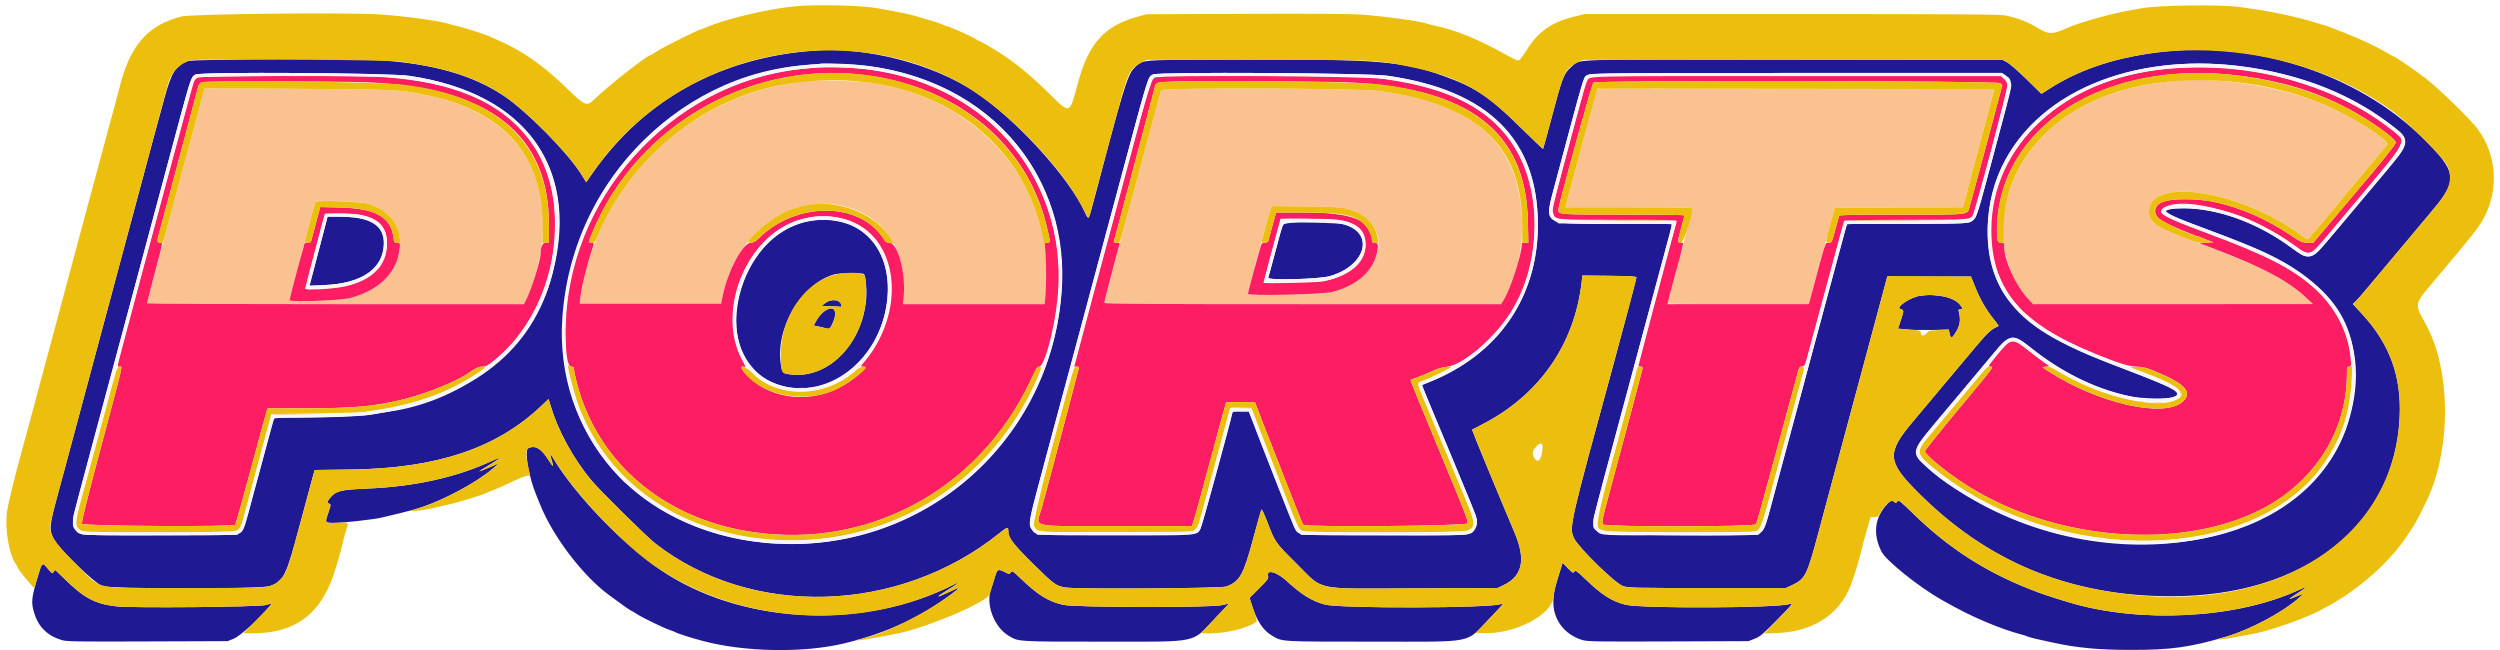 <svg id="svg" version="1.1" xmlns="http://www.w3.org/2000/svg" xmlns:xlink="http://www.w3.org/1999/xlink" width="400" height="104.035" viewBox="0, 0, 400,104.035"><g id="svgg"><path id="path0" d="M130.083 8.103 C 115.066 9.308,103.089 15.944,94.877 27.610 L 93.792 29.151 92.881 27.700 C 90.785 24.360,84.113 17.639,80.583 15.311 C 75.659 12.064,69.655 10.309,61.267 9.665 C 57.402 9.368,31.037 9.451,30.122 9.763 C 28.109 10.448,27.432 11.524,26.249 15.917 C 25.730 17.842,25.207 19.754,25.087 20.167 C 24.967 20.579,24.711 21.517,24.517 22.250 C 24.219 23.375,23.340 26.656,22.419 30.083 C 22.296 30.542,20.272 38.079,17.923 46.833 C 14.273 60.434,10.368 74.968,9.326 78.833 C 7.838 84.358,7.812 84.669,8.697 86.441 C 9.349 87.747,15.222 93.380,16.333 93.765 C 17.713 94.244,41.745 94.259,43.112 93.783 C 45.425 92.976,45.730 92.356,48.007 83.833 C 49.023 80.029,49.966 76.530,50.101 76.058 L 50.348 75.199 56.132 75.124 C 69.914 74.945,79.499 71.731,86.678 64.881 L 87.773 63.837 88.164 65.127 C 89.338 69.006,91.768 73.428,94.599 76.833 C 95.954 78.464,103.437 85.858,104.833 86.946 C 120.205 98.928,143.751 98.250,159.840 85.361 C 161.161 84.303,161.332 84.258,161.335 84.968 C 161.339 86.056,162.071 87.027,165.273 90.189 C 168.640 93.514,168.889 93.699,170.419 93.993 C 171.954 94.289,195.363 94.155,196.196 93.846 C 198.370 93.039,198.938 92.029,200.514 86.167 C 201.168 83.737,201.754 81.655,201.818 81.538 C 201.885 81.416,202.276 82.225,202.745 83.455 C 204.022 86.802,204.022 86.802,207.445 90.189 C 211.922 94.618,209.890 94.199,226.583 94.134 L 239.583 94.083 240.417 93.700 C 243.612 92.231,244.196 89.599,242.310 85.167 C 240.008 79.757,235.481 68.797,235.531 68.756 C 235.560 68.733,236.277 68.358,237.124 67.924 C 246.299 63.221,251.966 55.078,253.079 45.000 L 253.180 44.083 257.507 44.130 C 260.976 44.168,261.833 44.221,261.833 44.400 C 261.833 44.579,259.729 52.526,258.166 58.250 C 251.023 84.410,251.028 84.385,251.882 86.170 C 252.589 87.651,258.416 93.338,259.667 93.768 C 260.534 94.066,261.256 94.083,273.167 94.083 L 285.750 94.083 286.667 93.652 C 288.850 92.623,289.095 92.144,290.915 85.333 C 292.288 80.192,295.083 69.808,298.003 59.000 C 298.733 56.296,299.922 51.871,300.644 49.167 L 301.956 44.250 308.657 44.250 L 315.358 44.250 316.064 46.000 C 316.856 47.961,317.764 49.530,319.017 51.104 C 319.761 52.039,319.825 52.180,319.556 52.280 C 318.757 52.576,317.906 53.341,316.468 55.053 C 315.607 56.078,313.368 58.748,311.493 60.986 C 309.618 63.224,307.165 66.149,306.042 67.486 C 301.897 72.421,301.963 73.798,306.565 78.477 C 317.769 89.868,331.062 95.385,347.333 95.397 C 368.663 95.412,383.079 84.164,383.939 66.833 C 384.265 60.266,382.377 55.050,377.934 50.243 L 376.451 48.638 376.874 48.246 C 377.106 48.030,378.034 46.968,378.936 45.885 C 379.838 44.803,380.616 43.879,380.665 43.833 C 380.714 43.788,382.288 41.912,384.164 39.667 C 386.040 37.421,388.422 34.573,389.459 33.339 C 393.286 28.779,393.063 27.399,387.641 22.075 C 377.067 11.694,360.248 6.316,344.917 8.416 C 337.886 9.378,332.638 11.170,327.837 14.247 L 326.634 15.019 324.259 12.692 C 322.953 11.413,321.554 10.190,321.150 9.975 L 320.417 9.583 287.090 9.540 C 249.862 9.492,252.903 9.393,251.427 10.692 C 250.217 11.758,249.970 12.378,248.417 18.250 C 247.617 21.275,246.933 23.782,246.896 23.822 C 246.858 23.862,245.273 22.357,243.372 20.478 C 238.230 15.393,236.246 14.065,230.917 12.135 C 224.476 9.804,220.245 9.457,199.167 9.529 C 181.377 9.590,182.937 9.469,181.457 10.909 C 180.400 11.938,179.557 14.724,174.724 33.167 C 174.193 35.190,174.145 35.223,173.582 33.966 C 171.138 28.508,162.563 19.073,156.178 14.816 C 149.237 10.189,138.503 7.428,130.083 8.103 M139.005 10.574 C 158.518 13.170,171.402 28.352,169.848 46.917 C 167.783 71.577,146.653 89.255,122.143 86.829 C 102.146 84.850,88.597 69.597,89.990 50.633 C 91.840 25.463,114.110 7.262,139.005 10.574 M358.205 10.575 C 368.338 11.833,376.590 15.129,383.374 20.625 C 385.408 22.274,385.359 23.101,383.063 25.839 C 382.181 26.890,379.989 29.512,378.191 31.667 C 376.393 33.821,374.881 35.621,374.832 35.667 C 374.782 35.712,373.828 36.843,372.711 38.179 C 370.599 40.703,370.229 41.001,369.200 40.999 C 368.535 40.998,368.409 40.929,366.309 39.409 C 361.001 35.569,354.760 33.335,349.333 33.335 C 345.290 33.335,345.601 33.851,350.833 35.825 C 360.114 39.328,361.762 40.009,364.606 41.514 C 375.314 47.182,379.237 56.500,375.658 67.764 C 368.654 89.811,331.855 94.004,309.046 75.355 C 305.631 72.562,305.637 72.454,309.462 67.890 C 315.970 60.123,318.415 57.200,319.060 56.417 C 321.525 53.419,322.102 53.347,325.000 55.678 C 329.730 59.483,335.305 62.234,340.583 63.368 C 342.630 63.807,346.899 63.898,347.792 63.521 C 349.356 62.861,347.924 62.069,339.333 58.839 C 328.915 54.922,324.281 52.098,321.135 47.750 C 317.338 42.500,316.968 33.626,320.258 26.732 C 325.905 14.902,341.069 8.446,358.205 10.575 M65.500 12.136 C 84.607 14.963,93.254 27.558,88.062 45.000 C 84.533 56.857,74.706 64.084,58.955 66.407 C 57.533 66.616,52.146 66.827,48.136 66.830 C 44.205 66.833,43.849 66.857,43.769 67.125 C 43.721 67.285,42.660 71.234,41.411 75.901 C 40.163 80.567,39.030 84.554,38.894 84.761 C 38.288 85.685,38.567 85.667,25.425 85.667 C 12.270 85.667,12.778 85.702,12.026 84.746 C 11.338 83.870,11.326 83.928,14.671 71.471 C 19.890 52.030,21.341 46.629,21.580 45.750 C 21.978 44.283,24.800 33.776,26.436 27.667 C 30.717 11.683,30.509 12.357,31.294 11.922 C 32.113 11.468,62.259 11.656,65.500 12.136 M222.000 12.122 C 238.106 14.435,246.061 22.304,246.057 35.917 C 246.053 47.658,239.757 56.759,228.583 61.176 C 228.033 61.393,227.562 61.582,227.537 61.596 C 227.511 61.610,227.863 62.513,228.319 63.602 C 235.705 81.252,236.333 82.811,236.333 83.482 C 236.332 83.813,236.186 84.323,236.007 84.617 C 235.335 85.718,236.037 85.667,221.633 85.666 C 207.054 85.666,207.796 85.726,207.139 84.500 C 206.889 84.033,201.475 70.276,200.137 66.708 L 199.809 65.833 198.507 65.833 C 197.217 65.833,197.204 65.838,197.124 66.292 C 196.899 67.564,192.286 84.298,192.068 84.630 C 191.356 85.716,192.017 85.665,178.620 85.666 C 165.471 85.667,165.710 85.683,165.105 84.759 C 164.508 83.849,164.564 83.492,166.335 76.908 C 167.271 73.429,168.397 69.233,168.839 67.583 C 169.280 65.933,171.002 59.521,172.665 53.333 C 174.328 47.146,176.240 40.021,176.914 37.500 C 177.589 34.979,178.788 30.517,179.579 27.583 C 183.984 11.256,183.631 12.384,184.482 11.911 C 185.270 11.474,218.800 11.662,222.000 12.122 M320.850 12.047 C 322.187 12.945,322.252 12.491,319.115 24.187 C 316.970 32.187,316.247 34.656,315.958 34.970 C 315.158 35.838,315.222 35.833,305.012 35.833 L 295.513 35.833 295.340 36.458 C 294.957 37.840,293.807 42.111,292.928 45.417 C 292.416 47.342,291.852 49.442,291.674 50.083 C 291.496 50.725,289.840 56.875,287.993 63.750 C 286.147 70.625,284.535 76.625,284.412 77.083 C 284.289 77.542,284.078 78.329,283.944 78.833 C 282.475 84.331,282.406 84.535,281.826 85.091 L 281.312 85.583 269.197 85.632 C 255.905 85.685,256.226 85.700,255.513 84.987 C 254.505 83.980,254.104 85.872,259.857 64.500 C 260.585 61.796,261.885 56.958,262.746 53.750 C 263.606 50.542,265.001 45.367,265.844 42.250 C 266.688 39.133,267.415 36.415,267.459 36.208 L 267.539 35.833 258.681 35.833 C 246.378 35.833,246.987 36.253,248.902 29.083 C 252.438 15.849,253.195 13.095,253.421 12.659 C 253.965 11.607,251.408 11.681,287.434 11.673 L 320.284 11.667 320.850 12.047 M51.712 37.376 C 51.324 38.865,50.673 41.351,50.264 42.900 L 49.521 45.717 51.886 45.612 C 57.949 45.343,61.322 43.003,61.394 39.016 C 61.448 35.975,59.291 34.678,54.167 34.671 L 52.417 34.668 51.712 37.376 M129.083 35.438 C 118.091 37.743,113.551 55.911,122.751 60.780 C 130.985 65.137,140.980 58.336,141.982 47.695 C 142.775 39.263,137.002 33.778,129.083 35.438 M205.962 35.634 C 205.243 35.695,205.343 35.439,203.841 41.083 C 203.378 42.825,202.961 44.351,202.915 44.475 C 202.760 44.891,211.079 44.645,212.729 44.184 C 218.691 42.520,220.008 37.088,214.750 35.850 C 213.983 35.669,207.456 35.509,205.962 35.634 M138.237 43.848 C 138.485 44.096,138.694 46.060,138.617 47.417 C 138.198 54.798,132.674 60.580,126.661 59.932 C 125.248 59.780,125.201 59.741,124.981 58.574 C 123.889 52.767,128.140 45.433,133.487 43.899 C 134.241 43.682,138.031 43.642,138.237 43.848 M307.250 47.329 C 305.662 47.514,303.095 49.274,304.120 49.475 C 304.644 49.577,304.647 49.725,304.159 51.167 L 303.680 52.583 304.965 52.715 C 305.672 52.788,307.499 52.824,309.026 52.795 L 311.802 52.743 311.943 53.381 C 312.137 54.262,312.270 54.228,312.955 53.125 C 313.584 52.112,313.733 51.171,313.445 50.042 C 313.322 49.560,313.345 49.500,313.653 49.500 C 314.081 49.500,314.084 49.420,313.679 48.851 C 313.136 48.087,311.844 47.506,310.299 47.328 C 308.801 47.156,308.733 47.156,307.250 47.329 M132.744 48.113 C 132.557 48.150,132.182 48.362,131.911 48.584 L 131.417 48.988 132.750 49.007 C 133.483 49.017,134.215 49.051,134.375 49.081 C 134.769 49.157,134.746 48.746,134.333 48.333 C 134.018 48.018,133.547 47.953,132.744 48.113 M131.863 49.831 C 131.485 50.105,130.952 50.722,130.677 51.202 L 130.178 52.076 131.047 52.262 C 131.526 52.364,132.110 52.502,132.347 52.568 C 132.747 52.680,132.809 52.619,133.222 51.699 C 134.144 49.646,133.445 48.685,131.863 49.831 M84.542 71.672 C 83.846 71.951,84.587 76.345,85.820 79.250 C 85.897 79.433,86.172 80.108,86.429 80.750 C 88.461 85.819,93.174 92.032,97.343 95.134 C 99.025 96.386,100.827 97.667,100.908 97.667 C 100.955 97.667,101.392 97.921,101.878 98.233 C 102.902 98.888,106.274 100.518,107.250 100.830 C 107.617 100.947,107.992 101.098,108.083 101.164 C 108.334 101.345,110.704 102.094,112.583 102.587 C 119.319 104.354,128.722 104.492,135.167 102.920 C 141.896 101.278,147.287 98.781,152.372 94.951 C 153.821 93.859,153.732 93.832,151.764 94.764 C 149.661 95.761,149.590 95.627,151.583 94.421 C 153.259 93.407,153.864 92.889,152.648 93.509 C 138.627 100.662,119.723 100.011,106.830 91.931 C 100.406 87.906,92.038 79.358,88.378 73.083 C 87.962 72.370,87.951 72.650,88.347 73.900 C 88.642 74.833,88.493 74.739,87.691 73.487 C 86.581 71.754,85.659 71.223,84.542 71.672 M78.740 73.731 C 73.187 76.337,66.459 77.838,58.833 78.171 C 54.365 78.366,53.653 78.552,52.729 79.763 C 52.278 80.354,52.299 80.492,52.868 80.706 C 52.933 80.730,52.802 81.275,52.577 81.917 C 51.953 83.697,51.937 83.667,53.497 83.667 C 54.847 83.667,59.630 83.132,61.000 82.828 C 62.191 82.564,65.685 81.702,66.417 81.492 C 69.802 80.522,74.490 78.191,77.696 75.884 C 78.783 75.102,80.147 73.886,79.560 74.222 C 79.179 74.440,76.667 75.486,76.667 75.426 C 76.667 75.393,77.248 75.020,77.958 74.599 C 79.169 73.882,80.188 73.171,80.000 73.176 C 79.954 73.178,79.387 73.427,78.740 73.731 M301.977 80.625 C 299.926 82.794,299.607 85.479,301.067 88.301 C 301.803 89.725,307.028 93.914,310.583 95.931 C 313.515 97.594,315.201 98.438,317.833 99.560 C 319.629 100.325,322.004 101.160,323.333 101.493 C 323.746 101.596,324.233 101.752,324.417 101.840 C 324.600 101.927,325.275 102.114,325.917 102.254 C 326.558 102.395,327.758 102.657,328.583 102.838 C 332.331 103.656,335.731 103.974,340.833 103.984 C 347.405 103.995,350.422 103.574,356.333 101.820 C 360.113 100.699,365.292 97.925,367.833 95.661 L 368.583 94.993 367.750 95.308 C 367.292 95.482,366.767 95.683,366.583 95.755 C 366.067 95.958,366.312 95.761,367.710 94.849 C 369.339 93.786,369.338 93.686,367.708 94.438 C 357.836 98.998,342.278 99.802,330.917 96.341 C 327.747 95.376,326.615 94.994,324.833 94.292 C 317.592 91.437,311.739 87.657,306.192 82.254 C 303.955 80.075,303.786 79.945,303.570 80.240 C 303.353 80.536,303.319 80.539,303.031 80.278 C 302.628 79.914,302.659 79.904,301.977 80.625 M249.517 91.647 C 248.750 94.097,248.625 94.651,248.546 95.959 C 248.366 98.952,250.195 101.502,253.167 102.402 C 253.994 102.652,255.334 102.674,266.917 102.631 L 279.750 102.583 280.750 102.191 C 281.626 101.848,282.067 101.477,284.301 99.214 C 286.856 96.625,287.065 96.357,286.304 96.646 C 284.607 97.291,262.528 97.385,260.083 96.757 C 257.836 96.180,256.322 95.209,253.599 92.598 C 252.251 91.306,252.094 91.201,251.893 91.462 C 251.691 91.725,251.600 91.676,250.846 90.897 L 250.019 90.044 249.517 91.647 M6.189 91.792 C 5.016 95.661,4.940 96.331,5.474 98.085 C 6.146 100.293,7.588 101.722,9.833 102.402 C 10.661 102.652,12.000 102.674,23.583 102.631 L 36.417 102.583 37.417 102.181 C 38.406 101.783,41.635 98.879,43.013 97.148 L 43.492 96.546 42.538 96.802 C 41.325 97.128,21.072 97.306,18.562 97.013 C 15.111 96.610,13.333 95.632,10.011 92.310 C 9.358 91.656,8.799 91.151,8.769 91.186 C 8.740 91.221,8.642 91.388,8.552 91.556 C 8.406 91.828,8.311 91.769,7.678 91.014 C 6.751 89.907,6.761 89.902,6.189 91.792 M159.172 92.361 C 158.972 93.033,158.720 93.808,158.613 94.083 C 157.631 96.588,159.008 100.330,161.434 101.752 C 163.022 102.682,162.706 102.663,176.432 102.665 C 192.131 102.667,190.568 102.995,194.449 98.888 L 196.647 96.561 195.532 96.822 C 193.695 97.252,171.957 97.210,170.083 96.772 C 167.690 96.213,166.029 95.176,163.274 92.523 C 162.031 91.326,161.953 91.278,161.729 91.584 C 161.504 91.891,161.469 91.893,160.955 91.625 C 159.681 90.962,159.576 91.005,159.172 92.361 M202.911 91.676 C 202.851 91.773,202.845 92.026,202.899 92.238 C 202.979 92.557,202.736 92.880,201.468 94.135 L 199.942 95.648 200.154 96.365 C 201.007 99.247,202.012 100.820,203.589 101.745 C 205.197 102.687,204.778 102.663,219.516 102.665 C 236.273 102.667,234.379 103.034,238.250 99.031 C 240.588 96.613,240.743 96.416,240.118 96.653 C 238.369 97.318,214.450 97.381,211.983 96.727 C 209.933 96.183,208.224 95.129,205.878 92.959 C 204.659 91.833,203.203 91.203,202.911 91.676 " stroke="none" fill="#1f1a94" fill-rule="evenodd"></path><path id="path1" d="M132.297 10.790 C 132.782 10.824,133.532 10.823,133.964 10.789 C 134.396 10.755,134.000 10.727,133.083 10.728 C 132.167 10.728,131.813 10.756,132.297 10.790 M350.792 10.790 C 351.273 10.823,352.060 10.823,352.542 10.790 C 353.023 10.756,352.629 10.728,351.667 10.728 C 350.704 10.728,350.310 10.756,350.792 10.790 M59.875 12.282 C 60.035 12.323,60.298 12.323,60.458 12.282 C 60.619 12.240,60.487 12.205,60.167 12.205 C 59.846 12.205,59.715 12.240,59.875 12.282 M216.542 12.282 C 216.702 12.323,216.965 12.323,217.125 12.282 C 217.285 12.240,217.154 12.205,216.833 12.205 C 216.512 12.205,216.381 12.240,216.542 12.282 M129.250 12.938 C 112.324 14.711,98.675 26.162,93.913 42.583 C 93.519 43.944,92.904 46.948,92.805 48.000 L 92.750 48.583 104.066 48.583 L 115.381 48.583 115.673 47.167 C 118.003 35.872,129.101 29.458,138.157 34.172 C 142.371 36.366,144.544 40.443,144.572 46.208 L 144.583 48.667 155.862 48.667 L 167.140 48.667 167.267 47.542 C 169.191 30.517,157.563 16.110,139.583 13.241 C 137.974 12.984,130.813 12.774,129.250 12.938 M347.667 12.930 C 339.140 13.886,333.271 16.151,328.294 20.404 C 319.650 27.791,317.885 40.759,324.555 47.875 L 325.297 48.667 347.690 48.659 L 370.083 48.651 368.917 47.561 C 366.036 44.871,361.610 42.544,354.080 39.760 C 344.748 36.310,343.832 35.782,343.834 33.850 C 343.839 28.223,358.432 30.449,368.054 37.544 C 369.165 38.364,369.198 38.376,369.490 38.066 C 369.738 37.804,375.205 31.262,380.480 24.917 C 381.166 24.092,381.826 23.298,381.947 23.153 C 382.524 22.463,375.565 18.165,370.912 16.335 C 364.235 13.711,354.035 12.217,347.667 12.930 M31.263 19.612 C 30.451 22.621,29.545 25.983,29.249 27.083 C 28.954 28.183,27.581 33.283,26.199 38.417 C 24.818 43.550,23.637 47.956,23.575 48.208 L 23.464 48.667 53.645 48.667 L 83.827 48.667 84.170 47.994 C 86.832 42.775,87.621 34.776,86.007 29.356 C 83.854 22.126,77.848 17.264,68.667 15.318 C 63.932 14.315,63.467 14.291,47.494 14.213 L 32.739 14.140 31.263 19.612 M185.772 14.447 C 185.722 14.614,184.621 18.688,183.327 23.500 C 182.032 28.313,180.839 32.737,180.675 33.333 C 179.347 38.177,176.666 48.291,176.666 48.458 C 176.667 48.624,183.128 48.667,208.415 48.667 L 240.162 48.667 240.596 47.979 C 243.981 42.618,244.530 33.085,241.811 26.886 C 238.722 19.842,232.504 16.204,220.750 14.564 C 217.514 14.112,185.904 14.006,185.772 14.447 M255.500 14.265 C 255.500 14.319,254.418 18.388,253.095 23.307 C 251.771 28.226,250.638 32.456,250.576 32.708 L 250.464 33.167 260.555 33.167 C 266.821 33.167,270.684 33.227,270.746 33.327 C 270.800 33.415,270.461 34.896,269.992 36.618 C 269.522 38.341,268.995 40.294,268.819 40.958 C 268.371 42.655,267.892 44.448,267.485 45.958 C 267.024 47.664,266.842 48.390,266.837 48.542 C 266.835 48.610,271.915 48.666,278.125 48.665 L 289.417 48.664 290.126 46.040 C 290.516 44.597,291.329 41.579,291.932 39.333 C 292.536 37.087,293.158 34.800,293.316 34.250 L 293.602 33.250 303.843 33.207 L 314.085 33.164 314.707 30.790 C 316.309 24.687,318.706 15.671,318.916 14.958 L 319.149 14.167 287.324 14.167 C 269.821 14.167,255.500 14.211,255.500 14.265 M160.000 21.083 C 160.591 21.679,161.111 22.167,161.157 22.167 C 161.203 22.167,160.757 21.679,160.167 21.083 C 159.576 20.487,159.055 20.000,159.010 20.000 C 158.964 20.000,159.409 20.487,160.000 21.083 M58.722 32.560 C 63.457 33.906,65.261 38.051,63.096 42.612 C 61.968 44.989,59.418 46.812,56.000 47.683 C 54.377 48.097,46.333 48.381,46.333 48.024 C 46.333 47.927,46.707 46.438,47.163 44.716 C 48.969 37.895,49.969 34.056,50.086 33.500 C 50.154 33.179,50.276 32.741,50.357 32.525 L 50.504 32.134 54.127 32.209 C 56.814 32.264,58.001 32.355,58.722 32.560 M348.792 32.787 C 349.090 32.824,349.577 32.824,349.875 32.787 C 350.173 32.750,349.929 32.720,349.333 32.720 C 348.738 32.720,348.494 32.750,348.792 32.787 M215.833 33.486 C 223.290 35.682,221.577 44.440,213.250 46.697 C 211.672 47.124,199.667 47.395,199.667 47.003 C 199.667 46.727,203.140 33.825,203.340 33.358 L 203.508 32.967 209.046 33.042 C 214.140 33.112,214.683 33.148,215.833 33.486 M131.294 34.618 C 131.501 34.658,131.801 34.656,131.960 34.615 C 132.120 34.573,131.950 34.540,131.583 34.542 C 131.217 34.544,131.086 34.578,131.294 34.618 M245.556 35.833 C 245.556 36.521,245.585 36.802,245.621 36.458 C 245.657 36.115,245.657 35.552,245.621 35.208 C 245.585 34.865,245.556 35.146,245.556 35.833 M253.000 35.288 C 261.357 35.403,268.333 35.405,268.333 35.292 C 268.333 35.223,264.152 35.184,259.042 35.205 C 253.931 35.225,251.213 35.263,253.000 35.288 M295.109 35.292 C 295.039 35.405,302.035 35.403,311.083 35.288 C 313.008 35.263,310.219 35.226,304.885 35.205 C 299.551 35.184,295.152 35.223,295.109 35.292 M211.458 35.618 C 211.665 35.657,212.002 35.657,212.208 35.618 C 212.415 35.578,212.246 35.545,211.833 35.545 C 211.421 35.545,211.252 35.578,211.458 35.618 M88.705 38.667 C 88.705 38.987,88.740 39.119,88.782 38.958 C 88.823 38.798,88.823 38.535,88.782 38.375 C 88.740 38.215,88.705 38.346,88.705 38.667 M169.205 40.500 C 169.205 40.821,169.240 40.952,169.282 40.792 C 169.323 40.631,169.323 40.369,169.282 40.208 C 169.240 40.048,169.205 40.179,169.205 40.500 M169.394 44.083 C 169.395 45.000,169.423 45.354,169.456 44.869 C 169.490 44.385,169.490 43.635,169.456 43.203 C 169.421 42.770,169.394 43.167,169.394 44.083 M59.991 43.458 L 59.417 44.083 60.042 43.509 C 60.385 43.193,60.667 42.912,60.667 42.884 C 60.667 42.757,60.526 42.877,59.991 43.458 M204.051 45.291 C 205.133 45.320,206.858 45.320,207.884 45.291 C 208.910 45.262,208.025 45.238,205.917 45.238 C 203.808 45.238,202.969 45.262,204.051 45.291 M49.631 46.290 C 50.115 46.324,50.865 46.323,51.297 46.289 C 51.730 46.255,51.333 46.227,50.417 46.228 C 49.500 46.228,49.146 46.256,49.631 46.290 M169.209 47.750 C 169.211 48.117,169.245 48.247,169.285 48.040 C 169.324 47.832,169.323 47.532,169.281 47.373 C 169.239 47.214,169.207 47.383,169.209 47.750 M323.417 49.667 C 323.961 50.217,324.444 50.667,324.490 50.667 C 324.535 50.667,324.128 50.217,323.583 49.667 C 323.039 49.117,322.556 48.667,322.510 48.667 C 322.465 48.667,322.872 49.117,323.417 49.667 M90.545 50.167 C 90.545 50.579,90.578 50.748,90.618 50.542 C 90.657 50.335,90.657 49.998,90.618 49.792 C 90.578 49.585,90.545 49.754,90.545 50.167 M117.205 50.333 C 117.205 50.654,117.240 50.785,117.282 50.625 C 117.323 50.465,117.323 50.202,117.282 50.042 C 117.240 49.881,117.205 50.012,117.205 50.333 M89.894 53.250 C 89.895 54.167,89.923 54.520,89.956 54.036 C 89.990 53.552,89.990 52.802,89.956 52.369 C 89.921 51.937,89.894 52.333,89.894 53.250 M90.390 53.250 C 90.391 53.983,90.420 54.263,90.456 53.871 C 90.491 53.479,90.490 52.879,90.454 52.537 C 90.419 52.196,90.390 52.517,90.390 53.250 M82.073 54.708 L 81.583 55.250 82.125 54.760 C 82.423 54.491,82.667 54.248,82.667 54.219 C 82.667 54.090,82.529 54.203,82.073 54.708 M90.542 56.083 C 90.544 56.450,90.578 56.580,90.618 56.373 C 90.658 56.166,90.656 55.866,90.615 55.706 C 90.573 55.547,90.540 55.717,90.542 56.083 M376.209 58.083 C 376.211 58.450,376.245 58.580,376.285 58.373 C 376.324 58.166,376.323 57.866,376.281 57.706 C 376.239 57.547,376.207 57.717,376.209 58.083 M137.411 58.708 L 136.417 59.750 137.458 58.755 C 138.031 58.208,138.500 57.739,138.500 57.714 C 138.500 57.590,138.336 57.741,137.411 58.708 M120.250 59.667 C 120.701 60.125,121.108 60.500,121.154 60.500 C 121.200 60.500,120.868 60.125,120.417 59.667 C 119.965 59.208,119.558 58.833,119.513 58.833 C 119.467 58.833,119.799 59.208,120.250 59.667 M376.212 61.833 C 376.212 62.246,376.245 62.415,376.284 62.208 C 376.324 62.002,376.324 61.665,376.284 61.458 C 376.245 61.252,376.212 61.421,376.212 61.833 M127.795 62.121 C 128.094 62.158,128.544 62.157,128.795 62.119 C 129.045 62.081,128.800 62.051,128.250 62.052 C 127.700 62.053,127.495 62.084,127.795 62.121 M348.526 62.250 C 348.679 62.433,348.837 62.771,348.879 63.000 L 348.955 63.417 348.977 62.984 C 348.991 62.720,348.854 62.428,348.625 62.234 C 348.253 61.919,348.252 61.919,348.526 62.250 M342.375 64.282 C 342.535 64.323,342.798 64.323,342.958 64.282 C 343.119 64.240,342.988 64.205,342.667 64.205 C 342.346 64.205,342.215 64.240,342.375 64.282 M344.547 64.456 C 344.985 64.490,345.660 64.490,346.047 64.455 C 346.434 64.420,346.075 64.392,345.250 64.392 C 344.425 64.393,344.109 64.422,344.547 64.456 M197.333 65.274 C 198.728 65.397,200.296 65.407,200.225 65.292 C 200.182 65.223,199.383 65.179,198.448 65.195 C 197.514 65.210,197.012 65.246,197.333 65.274 M55.792 66.118 C 55.998 66.157,56.335 66.157,56.542 66.118 C 56.748 66.078,56.579 66.045,56.167 66.045 C 55.754 66.045,55.585 66.078,55.792 66.118 M43.442 66.292 C 43.400 66.360,45.026 66.398,47.057 66.374 C 53.943 66.295,54.601 66.238,49.052 66.203 C 46.009 66.183,43.485 66.223,43.442 66.292 M99.326 76.542 C 99.735 76.977,100.091 77.333,100.118 77.333 C 100.243 77.333,100.111 77.184,99.375 76.493 L 98.583 75.750 99.326 76.542 M369.078 77.375 L 368.083 78.417 369.125 77.422 C 369.698 76.875,370.167 76.406,370.167 76.380 C 370.167 76.257,370.002 76.407,369.078 77.375 M337.375 86.282 C 337.535 86.323,337.798 86.323,337.958 86.282 C 338.119 86.240,337.987 86.205,337.667 86.205 C 337.346 86.205,337.215 86.240,337.375 86.282 M348.042 86.282 C 348.202 86.323,348.465 86.323,348.625 86.282 C 348.785 86.240,348.654 86.205,348.333 86.205 C 348.012 86.205,347.881 86.240,348.042 86.282 M123.211 86.453 C 123.464 86.491,123.839 86.490,124.044 86.451 C 124.249 86.411,124.042 86.380,123.583 86.381 C 123.125 86.382,122.957 86.415,123.211 86.453 M129.458 86.451 C 129.665 86.491,130.002 86.491,130.208 86.451 C 130.415 86.411,130.246 86.379,129.833 86.379 C 129.421 86.379,129.252 86.411,129.458 86.451 M339.211 86.453 C 339.464 86.491,339.839 86.490,340.044 86.451 C 340.249 86.411,340.042 86.380,339.583 86.381 C 339.125 86.382,338.957 86.415,339.211 86.453 M346.125 86.451 C 346.331 86.491,346.669 86.491,346.875 86.451 C 347.081 86.411,346.912 86.379,346.500 86.379 C 346.087 86.379,345.919 86.411,346.125 86.451 " stroke="none" fill="#fbc291" fill-rule="evenodd"></path><path id="path2" d="M128.333 11.025 C 107.175 13.223,90.473 31.867,90.506 53.250 C 90.512 56.874,90.819 58.667,91.434 58.667 C 91.742 58.667,91.833 58.756,91.833 59.057 C 91.833 59.475,92.337 61.554,92.768 62.917 C 96.327 74.160,105.770 82.250,118.250 84.748 C 137.686 88.638,156.551 78.904,165.001 60.625 C 165.742 59.022,165.971 58.667,166.261 58.667 C 167.082 58.667,168.644 52.992,169.161 48.132 C 171.586 25.337,153.017 8.460,128.333 11.025 M346.500 11.027 C 330.214 12.558,318.587 23.319,318.618 36.833 C 318.639 46.293,323.159 51.670,335.250 56.617 C 338.673 58.017,340.753 58.667,341.813 58.667 C 342.571 58.667,343.216 58.793,343.987 59.092 C 349.459 61.215,350.949 62.659,349.288 64.225 C 346.378 66.969,335.732 64.586,327.750 59.404 L 326.750 58.755 327.333 58.669 L 327.917 58.582 327.083 58.015 C 326.625 57.702,325.575 56.909,324.750 56.251 C 321.941 54.013,321.829 54.024,319.598 56.736 C 318.031 58.642,318.017 58.667,318.500 58.667 C 319.042 58.667,319.053 58.653,313.417 65.417 C 310.438 68.992,308.001 72.040,308.001 72.190 C 307.999 72.774,311.648 75.735,314.881 77.772 C 328.775 86.530,348.949 88.121,361.833 81.477 C 370.401 77.058,375.500 68.970,375.500 59.796 C 375.500 58.752,375.527 58.667,375.858 58.667 C 376.202 58.667,376.212 58.619,376.107 57.383 C 375.741 53.051,373.550 48.925,369.974 45.831 C 366.528 42.849,362.562 40.839,353.250 37.353 C 345.869 34.591,344.975 34.070,346.214 33.258 C 349.435 31.148,360.373 34.281,367.083 39.237 C 369.516 41.035,369.594 41.013,372.311 37.770 C 373.396 36.476,375.104 34.442,376.107 33.250 C 385.748 21.796,385.248 22.786,382.477 20.629 C 373.114 13.344,359.765 9.781,346.500 11.027 M138.975 12.085 C 153.468 14.120,164.290 23.193,167.399 35.918 C 168.083 38.719,168.091 38.833,167.581 38.833 L 167.147 38.833 167.282 40.625 C 167.431 42.603,167.414 46.009,167.247 47.625 L 167.140 48.667 155.822 48.667 L 144.504 48.667 144.609 47.189 C 144.877 43.413,143.605 38.833,142.288 38.833 C 141.866 38.833,141.675 38.727,141.464 38.375 C 137.812 32.284,127.522 32.126,121.470 38.067 C 120.866 38.660,120.564 38.835,120.136 38.840 C 118.865 38.857,116.457 43.347,115.672 47.167 L 115.381 48.583 104.066 48.583 L 92.750 48.583 92.805 48.000 C 92.973 46.215,93.753 42.911,94.651 40.176 C 95.088 38.844,95.087 38.833,94.583 38.833 C 94.062 38.833,94.044 38.961,94.842 37.041 C 101.970 19.892,120.388 9.477,138.975 12.085 M358.807 12.168 C 365.135 13.013,370.448 14.637,375.500 17.270 C 379.000 19.095,383.333 22.167,383.333 22.824 C 383.333 23.076,380.089 27.134,377.730 29.833 C 377.530 30.063,376.515 31.265,375.475 32.506 C 374.434 33.747,372.805 35.678,371.854 36.798 L 370.124 38.833 369.221 38.833 C 368.377 38.833,368.195 38.752,366.451 37.599 C 362.421 34.937,358.800 33.357,354.333 32.312 C 351.951 31.755,347.100 31.744,345.984 32.294 C 344.418 33.066,344.439 34.431,346.033 35.437 C 346.649 35.827,351.409 37.832,351.717 37.833 C 351.791 37.833,352.169 37.978,352.557 38.154 C 352.944 38.331,353.484 38.537,353.756 38.613 C 354.171 38.728,354.064 38.763,353.083 38.833 L 351.917 38.917 354.500 39.896 C 361.908 42.706,366.110 44.940,368.917 47.561 L 370.083 48.651 347.690 48.659 L 325.297 48.667 324.555 47.875 C 322.462 45.641,320.667 41.704,320.667 39.345 C 320.667 38.892,320.611 38.833,320.186 38.833 C 319.607 38.833,319.504 38.556,319.505 37.000 C 319.515 20.182,336.837 9.237,358.807 12.168 M31.667 12.382 C 31.438 12.498,31.155 12.791,31.039 13.033 C 30.853 13.422,23.341 41.297,19.399 56.228 C 18.733 58.751,18.741 58.667,19.167 58.667 C 19.623 58.667,19.853 57.682,16.226 71.279 C 13.809 80.341,12.996 83.622,13.119 83.818 C 13.344 84.175,37.339 84.314,37.628 83.959 C 37.722 83.844,38.864 79.779,40.166 74.926 C 41.468 70.073,42.598 65.930,42.679 65.718 L 42.825 65.333 48.454 65.332 C 56.878 65.329,60.228 65.010,65.083 63.749 C 68.589 62.839,73.363 60.867,75.075 59.623 C 76.049 58.915,76.590 58.667,77.164 58.667 C 77.711 58.667,78.016 58.504,79.091 57.639 C 89.253 49.464,92.038 32.166,84.751 22.472 C 80.109 16.297,72.626 13.079,61.167 12.331 C 57.313 12.080,32.179 12.123,31.667 12.382 M184.710 12.417 C 184.155 12.813,184.079 13.016,183.095 16.698 C 182.597 18.560,180.903 24.883,179.330 30.750 C 177.757 36.617,176.370 41.792,176.248 42.250 C 176.125 42.708,175.861 43.683,175.661 44.417 C 175.461 45.150,175.052 46.688,174.752 47.833 C 174.452 48.979,174.005 50.667,173.758 51.583 C 173.253 53.461,172.876 54.878,172.284 57.125 L 171.878 58.667 172.284 58.667 C 172.592 58.667,172.668 58.737,172.603 58.958 C 172.555 59.119,172.245 60.300,171.914 61.583 C 171.582 62.867,171.166 64.460,170.989 65.125 C 170.811 65.790,170.522 66.877,170.346 67.542 C 169.961 68.993,168.485 74.553,167.989 76.417 C 167.212 79.342,166.954 80.295,166.662 81.333 C 165.769 84.503,164.350 84.167,178.607 84.167 L 190.674 84.167 190.834 83.792 C 191.011 83.375,191.995 79.816,193.908 72.667 C 194.608 70.054,195.288 67.542,195.420 67.083 C 195.551 66.625,195.779 65.819,195.925 65.292 L 196.190 64.333 198.496 64.333 L 200.802 64.333 201.054 65.042 C 201.192 65.431,201.765 66.912,202.327 68.333 C 202.890 69.754,203.992 72.567,204.777 74.583 C 207.612 81.866,208.368 83.754,208.537 83.959 C 208.876 84.372,234.488 84.168,234.759 83.750 C 234.950 83.455,234.619 82.560,231.897 76.000 C 226.986 64.163,225.623 60.820,225.689 60.771 C 225.722 60.745,226.237 60.554,226.833 60.345 C 227.429 60.136,228.479 59.701,229.167 59.378 C 229.993 58.990,230.784 58.754,231.500 58.683 C 233.855 58.448,238.458 54.681,241.201 50.744 C 246.512 43.121,247.011 31.266,242.343 23.613 C 238.633 17.529,232.213 14.158,221.441 12.637 C 217.962 12.146,185.363 11.951,184.710 12.417 M254.249 12.542 C 253.782 12.944,253.898 12.544,249.900 27.546 C 248.478 32.883,248.330 33.569,248.497 34.074 C 248.872 35.210,248.460 35.167,258.922 35.167 C 267.829 35.167,268.351 35.183,268.268 35.458 C 267.924 36.601,262.167 58.317,262.167 58.471 C 262.167 58.579,262.317 58.667,262.500 58.667 C 262.877 58.667,262.883 58.695,262.674 59.500 C 262.390 60.596,261.691 63.248,261.357 64.500 C 261.173 65.188,260.765 66.725,260.448 67.917 C 260.132 69.108,259.715 70.665,259.520 71.375 C 259.326 72.085,259.022 73.210,258.844 73.875 C 258.667 74.540,258.322 75.833,258.077 76.750 C 257.832 77.667,257.489 78.942,257.314 79.583 C 256.390 82.972,256.264 83.633,256.489 83.904 C 256.843 84.330,280.750 84.302,280.976 83.875 C 281.061 83.715,282.146 79.833,283.388 75.250 C 284.630 70.667,285.996 65.642,286.422 64.083 C 286.849 62.525,287.349 60.673,287.534 59.968 C 287.838 58.809,287.912 58.680,288.308 58.634 C 288.695 58.589,288.782 58.455,289.045 57.500 C 289.379 56.290,294.394 37.758,294.768 36.353 C 294.900 35.860,295.047 35.392,295.097 35.312 C 295.146 35.232,299.566 35.167,304.919 35.167 C 314.887 35.167,315.225 35.146,315.621 34.511 C 316.006 33.895,321.167 14.572,321.167 13.748 C 321.167 13.299,321.040 13.014,320.679 12.654 L 320.192 12.167 287.439 12.167 L 254.685 12.167 254.249 12.542 M58.735 13.169 C 78.267 13.958,87.823 21.415,87.832 35.875 L 87.833 38.833 87.341 38.833 C 86.820 38.833,86.503 39.468,86.501 40.517 C 86.498 41.672,85.092 46.186,84.175 47.984 L 83.827 48.667 53.663 48.667 C 37.073 48.667,23.500 48.618,23.500 48.558 C 23.500 48.499,24.018 46.493,24.650 44.100 C 26.189 38.280,26.092 38.833,25.568 38.833 C 25.081 38.833,25.083 38.517,25.581 36.833 C 25.703 36.421,27.096 31.208,28.677 25.250 C 30.258 19.292,31.619 14.169,31.703 13.866 C 31.790 13.547,32.008 13.253,32.219 13.168 C 32.715 12.968,53.779 12.969,58.735 13.169 M215.583 13.171 C 234.990 14.005,244.116 20.971,244.454 35.208 L 244.540 38.833 244.020 38.833 C 243.734 38.833,243.500 38.863,243.500 38.898 C 243.500 40.656,241.735 46.175,240.596 47.979 L 240.162 48.667 208.415 48.667 C 183.127 48.667,176.667 48.624,176.667 48.458 C 176.667 48.292,178.764 40.255,179.102 39.125 C 179.172 38.890,179.086 38.833,178.660 38.833 C 178.286 38.833,178.156 38.768,178.217 38.610 C 178.297 38.400,178.933 36.026,179.898 32.333 C 180.125 31.462,181.283 27.113,182.470 22.667 C 183.657 18.221,184.681 14.340,184.744 14.042 C 184.979 12.944,184.227 13.000,198.662 13.003 C 205.860 13.004,213.475 13.080,215.583 13.171 M320.007 13.305 L 320.384 13.611 318.182 21.847 C 316.971 26.377,315.881 30.421,315.760 30.833 C 315.639 31.246,315.405 32.071,315.241 32.667 C 314.733 34.510,315.883 34.333,304.386 34.333 C 296.481 34.333,294.309 34.378,294.258 34.542 C 294.222 34.656,293.943 35.669,293.638 36.791 C 293.086 38.824,293.081 38.833,292.583 38.835 C 292.025 38.837,292.206 38.308,290.146 45.957 L 289.417 48.664 278.112 48.665 L 266.807 48.667 266.919 48.125 C 266.980 47.827,267.167 47.096,267.334 46.500 C 267.501 45.904,267.804 44.779,268.007 44.000 C 268.211 43.221,268.478 42.246,268.600 41.833 C 268.722 41.421,268.903 40.708,269.001 40.250 C 269.099 39.792,269.219 39.285,269.267 39.125 C 269.336 38.900,269.258 38.833,268.928 38.833 C 268.378 38.833,268.382 38.693,269.000 36.417 C 269.274 35.408,269.498 34.527,269.499 34.458 C 269.500 34.390,265.100 34.333,259.721 34.333 C 249.335 34.333,249.333 34.333,249.333 33.572 C 249.333 32.829,254.682 13.401,254.938 13.214 C 255.479 12.818,319.516 12.908,320.007 13.305 M50.488 35.940 L 49.738 38.750 49.202 38.802 C 48.908 38.831,48.667 38.950,48.667 39.066 C 48.667 39.182,48.522 39.759,48.346 40.347 C 47.901 41.829,46.333 47.809,46.333 48.024 C 46.333 48.381,54.377 48.097,56.000 47.683 C 60.377 46.567,63.267 43.883,63.836 40.406 C 64.082 38.906,64.067 38.833,63.523 38.833 C 63.076 38.833,63.040 38.782,62.949 38.009 C 62.562 34.746,60.090 33.342,54.494 33.207 L 51.237 33.129 50.488 35.940 M204.026 34.542 C 203.935 34.840,203.660 35.833,203.416 36.750 C 203.171 37.667,202.942 38.510,202.907 38.625 C 202.872 38.740,202.627 38.833,202.362 38.833 C 201.918 38.833,201.857 38.910,201.601 39.792 C 200.974 41.945,199.667 46.818,199.667 47.000 C 199.667 47.395,211.660 47.127,213.250 46.697 C 217.209 45.624,219.744 43.328,220.360 40.257 C 220.580 39.162,220.479 38.833,219.922 38.833 C 219.587 38.833,219.500 38.750,219.500 38.430 C 219.500 35.266,216.433 34.006,208.721 34.002 L 204.193 34.000 204.026 34.542 M57.577 34.346 C 60.603 34.906,61.919 36.317,61.914 39.000 C 61.907 42.489,59.642 44.801,55.238 45.815 C 53.438 46.229,48.833 46.502,48.833 46.195 C 48.833 46.090,49.396 43.885,50.083 41.294 C 50.771 38.703,51.450 36.133,51.593 35.583 C 51.736 35.033,51.883 34.490,51.921 34.375 C 52.009 34.108,56.171 34.086,57.577 34.346 M134.523 34.927 C 143.456 36.765,145.530 49.008,138.392 57.772 C 137.680 58.645,137.673 58.667,138.081 58.667 C 138.712 58.667,138.600 58.884,137.458 59.882 C 132.988 63.786,126.974 64.637,122.136 62.049 C 120.222 61.026,117.950 58.667,118.878 58.667 L 119.295 58.667 118.726 57.595 C 114.350 49.355,119.873 36.883,128.762 34.931 C 130.849 34.472,132.309 34.471,134.523 34.927 M214.554 35.239 C 217.294 35.763,218.500 36.950,218.500 39.120 C 218.499 41.993,216.087 44.100,211.750 45.016 C 210.732 45.231,202.167 45.427,202.167 45.235 C 202.167 45.160,202.779 42.826,203.528 40.049 L 204.890 35.000 209.097 35.000 C 212.060 35.000,213.674 35.071,214.554 35.239 " stroke="none" fill="#fc1d63" fill-rule="evenodd"></path><path id="path3" d="M127.167 1.010 C 122.886 1.405,115.730 3.117,112.891 4.425 C 112.603 4.558,112.311 4.667,112.243 4.667 C 111.883 4.667,106.340 7.421,105.144 8.194 C 104.600 8.546,104.122 8.833,104.081 8.833 C 103.534 8.833,97.243 13.782,95.018 15.963 C 93.917 17.042,93.546 16.900,91.016 14.436 C 86.764 10.295,83.530 8.051,79.083 6.158 C 78.625 5.963,78.100 5.738,77.917 5.657 C 77.228 5.356,73.585 4.233,72.833 4.090 C 72.512 4.029,72.063 3.910,71.833 3.826 C 70.678 3.400,64.904 2.598,61.000 2.322 C 55.959 1.964,30.646 2.217,29.000 2.641 C 23.597 4.033,20.762 7.311,19.104 14.083 C 18.866 15.056,17.967 18.391,17.307 20.750 C 17.128 21.392,16.878 22.329,16.752 22.833 C 16.625 23.337,16.060 25.438,15.496 27.500 C 14.932 29.563,14.334 31.775,14.167 32.417 C 14.000 33.058,13.698 34.183,13.497 34.917 C 13.295 35.650,12.992 36.775,12.823 37.417 C 12.655 38.058,12.373 39.108,12.198 39.750 C 12.023 40.392,11.610 41.929,11.280 43.167 C 10.949 44.404,10.417 46.392,10.096 47.583 C 9.490 49.838,8.358 54.069,7.823 56.083 C 7.652 56.725,7.238 58.262,6.903 59.500 C 6.568 60.737,6.006 62.837,5.654 64.167 C 5.028 66.528,4.111 69.914,3.464 72.250 C 2.395 76.109,1.347 80.394,1.140 81.750 C 0.730 84.443,1.419 88.709,2.505 90.202 C 2.686 90.450,2.833 90.724,2.833 90.811 C 2.833 90.942,4.185 92.722,4.496 93.000 C 4.547 93.046,4.789 93.327,5.033 93.625 C 5.406 94.078,5.491 94.119,5.561 93.875 C 6.731 89.788,6.694 89.838,7.678 91.014 C 8.311 91.769,8.406 91.828,8.552 91.556 C 8.642 91.388,8.740 91.221,8.769 91.186 C 8.799 91.151,9.358 91.656,10.011 92.310 C 13.333 95.632,15.111 96.610,18.562 97.013 C 21.089 97.308,41.326 97.128,42.549 96.799 L 43.515 96.540 43.223 96.895 C 43.063 97.090,42.029 98.169,40.926 99.292 L 38.922 101.333 40.387 101.333 C 47.574 101.333,51.737 97.981,53.837 90.500 C 54.004 89.904,54.263 89.004,54.414 88.500 C 54.564 87.996,54.789 87.122,54.914 86.558 C 55.040 85.994,55.260 85.185,55.405 84.760 C 55.819 83.540,55.869 83.577,53.917 83.636 C 51.875 83.697,51.929 83.766,52.575 81.921 C 52.980 80.765,52.967 80.639,52.417 80.447 C 52.159 80.357,53.123 79.198,53.707 78.896 C 54.650 78.408,55.208 78.329,58.833 78.171 C 66.565 77.833,72.688 76.452,79.083 73.602 C 80.355 73.035,79.867 73.468,77.958 74.599 C 77.248 75.020,76.667 75.393,76.667 75.426 C 76.667 75.486,79.179 74.440,79.560 74.222 C 80.147 73.886,78.783 75.102,77.696 75.884 C 74.452 78.218,69.538 80.650,66.358 81.496 C 64.503 81.989,67.178 81.779,69.500 81.249 C 70.096 81.113,71.258 80.847,72.083 80.657 C 73.548 80.319,77.585 79.059,77.917 78.836 C 78.008 78.775,78.458 78.589,78.917 78.424 C 79.375 78.258,80.688 77.673,81.833 77.123 C 82.979 76.573,84.123 76.121,84.375 76.117 C 84.627 76.114,84.833 76.092,84.833 76.069 C 84.833 76.045,84.679 75.378,84.491 74.585 C 83.985 72.453,84.074 71.793,84.896 71.591 C 85.861 71.352,86.554 71.817,87.625 73.421 C 88.496 74.726,88.638 74.820,88.347 73.900 C 87.951 72.650,87.962 72.370,88.378 73.083 C 91.486 78.412,99.509 86.977,104.770 90.583 C 118.424 99.943,137.725 101.123,152.648 93.509 C 153.864 92.889,153.259 93.407,151.583 94.421 C 149.590 95.627,149.661 95.761,151.764 94.764 C 153.732 93.832,153.821 93.859,152.372 94.951 C 148.043 98.211,141.243 101.578,137.617 102.255 C 136.518 102.460,137.088 102.538,138.279 102.345 C 140.063 102.056,142.812 101.542,144.000 101.276 C 149.021 100.150,158.035 96.249,158.375 95.056 C 158.594 94.287,158.780 93.655,159.169 92.361 C 159.577 91.005,159.681 90.962,160.955 91.625 C 161.469 91.893,161.504 91.891,161.729 91.584 C 161.953 91.278,162.031 91.326,163.274 92.523 C 166.029 95.176,167.690 96.213,170.083 96.772 C 171.958 97.210,193.695 97.252,195.534 96.822 L 196.651 96.560 194.391 98.947 L 192.131 101.333 193.607 101.332 C 196.268 101.330,199.456 100.549,200.974 99.528 C 201.155 99.407,201.074 99.021,200.557 97.526 L 199.917 95.675 201.451 94.154 C 202.833 92.784,202.975 92.585,202.889 92.152 C 202.676 91.087,204.254 91.491,205.801 92.898 C 208.321 95.190,209.919 96.180,211.983 96.727 C 214.450 97.381,238.369 97.318,240.118 96.653 C 240.743 96.416,240.588 96.615,238.271 99.021 L 236.124 101.250 237.354 101.301 C 242.273 101.506,248.258 98.434,248.547 95.557 C 248.642 94.605,248.839 93.814,249.517 91.647 L 250.019 90.044 250.846 90.897 C 251.600 91.676,251.691 91.725,251.893 91.462 C 252.094 91.201,252.251 91.306,253.599 92.598 C 256.322 95.209,257.836 96.180,260.083 96.757 C 262.528 97.385,284.607 97.291,286.304 96.646 C 287.079 96.351,286.767 96.742,283.772 99.810 L 282.250 101.370 284.417 101.280 C 290.556 101.025,294.906 97.892,296.491 92.583 C 296.600 92.217,296.750 91.767,296.823 91.583 C 297.006 91.125,297.664 88.780,297.922 87.667 C 298.039 87.162,298.395 85.850,298.713 84.750 L 299.290 82.750 299.909 82.739 C 300.440 82.729,300.566 82.648,300.796 82.174 C 301.398 80.931,302.588 79.878,302.985 80.237 C 303.332 80.550,303.343 80.551,303.570 80.240 C 303.786 79.945,303.955 80.075,306.192 82.254 C 311.739 87.657,317.592 91.437,324.833 94.292 C 326.615 94.994,327.747 95.376,330.917 96.341 C 342.278 99.802,357.836 98.998,367.708 94.438 C 369.338 93.686,369.339 93.786,367.710 94.849 C 366.312 95.761,366.067 95.958,366.583 95.755 C 366.767 95.683,367.292 95.482,367.750 95.308 L 368.583 94.993 367.833 95.661 C 365.293 97.923,360.124 100.693,356.333 101.821 C 354.659 102.320,354.693 102.306,355.167 102.318 C 355.537 102.327,358.644 101.796,360.917 101.334 C 363.492 100.811,369.172 98.791,371.167 97.689 C 371.304 97.613,371.941 97.268,372.581 96.923 C 377.381 94.335,382.409 89.863,385.073 85.814 C 385.518 85.137,386.029 84.370,386.209 84.108 C 386.552 83.608,388.073 80.608,388.629 79.333 C 392.184 71.190,392.037 59.238,388.297 52.205 C 388.018 51.680,387.574 50.846,387.311 50.352 C 386.517 48.858,386.673 48.252,388.370 46.250 C 388.914 45.608,389.573 44.821,389.834 44.500 C 390.095 44.179,390.910 43.204,391.644 42.333 C 395.958 37.219,396.764 36.162,397.584 34.546 C 399.842 30.094,399.412 24.740,396.471 20.696 C 395.422 19.254,390.313 14.254,388.250 12.651 C 386.591 11.361,383.154 9.000,382.936 9.000 C 382.888 9.000,382.488 8.788,382.049 8.530 C 380.087 7.374,377.888 6.331,375.250 5.305 C 374.333 4.948,373.396 4.576,373.167 4.477 C 372.938 4.378,372.412 4.199,372.000 4.078 C 371.587 3.957,370.725 3.696,370.083 3.498 C 367.831 2.803,363.973 1.949,361.333 1.562 C 360.371 1.420,359.133 1.236,358.583 1.153 C 355.550 0.692,345.355 0.809,342.583 1.337 C 342.125 1.424,341.075 1.616,340.250 1.763 C 337.703 2.217,332.632 3.640,331.083 4.335 C 328.270 5.599,327.903 5.596,325.722 4.298 C 324.247 3.420,323.029 2.959,320.917 2.478 C 320.089 2.289,314.191 2.250,286.750 2.250 L 253.583 2.250 251.938 2.643 C 248.442 3.479,246.253 4.956,244.490 7.667 C 243.252 9.572,243.174 9.667,242.843 9.667 C 242.674 9.667,241.644 9.160,240.555 8.542 C 236.682 6.341,232.497 4.656,229.500 4.089 C 229.179 4.029,228.729 3.910,228.500 3.826 C 227.353 3.403,221.679 2.617,217.667 2.325 C 216.118 2.212,209.534 2.172,199.333 2.214 L 183.417 2.279 181.917 2.698 C 176.766 4.137,174.225 6.917,172.575 12.917 C 171.029 18.543,171.403 18.423,167.448 14.558 C 164.146 11.331,161.455 9.250,158.049 7.288 C 157.297 6.854,156.610 6.500,156.522 6.500 C 156.433 6.500,156.336 6.444,156.306 6.375 C 156.210 6.159,151.821 4.168,151.437 4.166 C 151.334 4.165,151.063 4.067,150.833 3.949 C 150.388 3.718,149.007 3.278,146.583 2.594 C 145.261 2.222,144.171 1.995,140.500 1.327 C 137.911 0.856,130.689 0.684,127.167 1.010 M137.833 8.347 C 143.062 8.906,148.018 10.380,152.667 12.760 C 160.018 16.524,169.747 26.278,173.354 33.500 C 173.825 34.442,174.180 34.982,174.230 34.833 C 174.330 34.542,177.200 23.885,178.585 18.667 C 180.469 11.568,180.668 11.132,182.500 10.100 L 183.417 9.583 200.917 9.583 C 220.212 9.583,220.180 9.582,225.500 10.669 C 233.388 12.280,237.098 14.294,243.124 20.236 C 245.162 22.247,246.859 23.860,246.893 23.821 C 246.927 23.782,247.611 21.275,248.414 18.250 C 250.219 11.445,250.457 10.960,252.497 9.954 L 253.250 9.583 286.833 9.583 L 320.417 9.583 321.167 9.978 C 321.579 10.196,322.973 11.417,324.264 12.693 L 326.610 15.013 328.097 14.075 C 342.965 4.690,367.618 6.462,383.132 18.031 C 385.480 19.781,391.040 25.342,391.517 26.417 C 392.523 28.684,392.028 30.285,389.318 33.520 C 377.346 47.813,377.171 48.021,376.765 48.353 C 376.445 48.614,376.479 48.669,377.926 50.235 C 382.378 55.051,384.266 60.262,383.939 66.833 C 382.925 87.257,362.402 99.197,336.417 94.483 C 325.068 92.424,315.821 87.565,307.276 79.171 C 301.895 73.886,301.758 72.586,306.042 67.487 C 307.165 66.150,309.771 63.043,311.833 60.581 C 318.367 52.784,318.195 52.976,319.042 52.539 L 319.834 52.131 319.003 51.087 C 317.764 49.530,316.854 47.954,316.064 46.000 L 315.358 44.250 308.692 44.206 L 302.027 44.163 301.855 44.706 C 301.760 45.005,300.700 48.925,299.498 53.417 C 298.297 57.908,297.167 62.108,296.988 62.750 C 296.612 64.097,293.036 77.394,290.915 85.333 C 289.095 92.144,288.850 92.623,286.667 93.652 L 285.750 94.083 273.167 94.083 C 261.256 94.083,260.534 94.066,259.667 93.768 C 258.438 93.345,252.600 87.661,251.877 86.184 C 251.018 84.428,251.033 84.361,258.744 56.083 C 260.254 50.546,261.833 44.572,261.833 44.398 C 261.833 44.222,260.956 44.168,257.507 44.130 L 253.180 44.083 253.078 45.000 C 251.960 55.092,246.305 63.218,237.124 67.924 C 236.277 68.358,235.560 68.733,235.531 68.756 C 235.481 68.797,240.008 79.757,242.310 85.167 C 244.196 89.599,243.612 92.231,240.417 93.700 L 239.583 94.083 226.583 94.134 C 209.890 94.199,211.922 94.618,207.445 90.189 C 204.022 86.802,204.022 86.802,202.745 83.455 C 202.276 82.225,201.885 81.416,201.818 81.538 C 201.754 81.655,201.168 83.737,200.514 86.167 C 198.938 92.029,198.370 93.039,196.196 93.846 C 195.363 94.155,171.954 94.289,170.419 93.993 C 168.889 93.699,168.640 93.514,165.273 90.189 C 162.071 87.027,161.339 86.056,161.335 84.968 C 161.332 84.258,161.161 84.303,159.840 85.361 C 143.749 98.251,120.206 98.929,104.833 86.946 C 103.437 85.858,95.954 78.464,94.599 76.833 C 91.768 73.428,89.338 69.006,88.164 65.127 L 87.773 63.837 86.678 64.881 C 79.499 71.731,69.914 74.945,56.132 75.124 L 50.348 75.199 50.101 76.058 C 49.966 76.530,49.023 80.029,48.007 83.833 C 46.024 91.253,45.802 91.857,44.695 92.841 C 43.245 94.130,43.801 94.083,29.750 94.083 C 14.383 94.083,16.529 94.546,12.238 90.307 C 8.632 86.745,7.747 85.345,8.084 83.733 C 8.318 82.620,8.719 80.973,8.914 80.333 C 9.039 79.921,9.744 77.333,10.481 74.583 C 11.217 71.833,12.755 66.096,13.899 61.833 C 15.043 57.571,18.387 45.083,21.331 34.083 C 24.275 23.083,26.793 13.708,26.928 13.250 C 27.423 11.565,28.827 10.122,30.417 9.666 C 31.522 9.350,61.672 9.541,64.167 9.880 C 71.520 10.881,76.200 12.414,80.443 15.213 C 84.327 17.774,91.064 24.631,93.227 28.224 L 93.790 29.159 94.673 27.871 C 104.210 13.956,120.666 6.512,137.833 8.347 M129.474 11.834 C 114.215 13.214,100.637 23.097,94.842 37.041 C 94.039 38.972,94.061 38.780,94.637 38.865 C 95.091 38.931,95.135 38.869,95.919 37.092 C 100.931 25.718,111.044 17.081,122.867 14.076 C 129.244 12.455,137.034 12.429,143.213 14.008 C 155.307 17.098,163.834 25.392,166.594 36.750 C 166.817 37.667,167.008 38.642,167.019 38.917 C 167.030 39.198,167.072 39.289,167.115 39.125 C 167.162 38.946,167.351 38.833,167.603 38.833 C 168.087 38.833,168.077 38.694,167.399 35.918 C 163.581 20.293,147.669 10.188,129.474 11.834 M347.750 11.832 C 330.926 13.276,319.513 23.446,319.505 37.000 C 319.504 38.524,319.612 38.834,320.144 38.833 L 320.583 38.832 320.595 36.541 C 320.646 26.386,328.036 17.786,339.583 14.442 C 348.947 11.730,361.058 12.462,370.912 16.335 C 375.565 18.165,382.524 22.463,381.947 23.153 C 381.826 23.298,381.166 24.092,380.480 24.917 C 375.205 31.262,369.738 37.804,369.490 38.066 C 369.198 38.376,369.165 38.364,368.054 37.544 C 358.432 30.449,343.839 28.223,343.834 33.850 C 343.833 35.436,344.826 36.212,348.905 37.813 C 351.776 38.940,351.545 38.883,353.083 38.841 L 354.250 38.810 353.583 38.568 C 353.217 38.435,352.680 38.216,352.391 38.080 C 352.103 37.944,351.803 37.833,351.725 37.833 C 350.825 37.831,345.555 35.289,345.098 34.637 C 343.091 31.771,350.156 30.871,357.220 33.092 C 360.301 34.061,363.345 35.547,366.451 37.599 C 368.195 38.752,368.377 38.833,369.221 38.833 L 370.124 38.833 371.854 36.798 C 372.805 35.678,374.434 33.747,375.475 32.506 C 376.515 31.265,377.530 30.063,377.730 29.833 C 380.089 27.134,383.333 23.076,383.333 22.824 C 383.333 22.167,379.000 19.095,375.500 17.270 C 367.612 13.158,356.857 11.050,347.750 11.832 M32.219 13.168 C 32.008 13.253,31.790 13.547,31.703 13.866 C 31.619 14.169,30.258 19.292,28.677 25.250 C 27.096 31.208,25.703 36.421,25.581 36.833 C 25.072 38.554,25.075 38.833,25.606 38.833 L 26.083 38.832 27.398 33.958 C 28.121 31.277,28.954 28.183,29.250 27.083 C 29.545 25.983,30.451 22.621,31.263 19.612 L 32.739 14.140 47.494 14.213 C 63.467 14.291,63.932 14.315,68.667 15.318 C 80.781 17.885,87.045 25.190,86.807 36.474 C 86.776 37.957,86.775 39.094,86.806 39.002 C 86.836 38.909,87.080 38.833,87.347 38.833 L 87.833 38.833 87.832 35.875 C 87.824 23.149,79.858 15.442,64.791 13.585 C 60.576 13.066,33.339 12.717,32.219 13.168 M185.217 13.250 C 185.020 13.388,184.808 13.744,184.744 14.042 C 184.681 14.340,183.657 18.221,182.470 22.667 C 181.283 27.113,180.125 31.462,179.898 32.333 C 178.933 36.026,178.297 38.400,178.217 38.610 C 178.156 38.767,178.283 38.833,178.644 38.833 C 179.121 38.833,179.175 38.771,179.405 37.958 C 179.780 36.632,180.465 34.150,180.733 33.145 C 181.549 30.087,185.697 14.696,185.772 14.447 C 185.904 14.006,217.514 14.112,220.750 14.564 C 236.589 16.774,243.544 23.351,243.552 36.125 L 243.554 38.833 244.047 38.833 L 244.540 38.833 244.454 35.208 C 244.149 22.389,236.529 15.387,220.833 13.505 C 216.274 12.959,185.943 12.741,185.217 13.250 M254.938 13.214 C 254.682 13.401,249.333 32.829,249.333 33.572 C 249.333 34.333,249.335 34.333,259.721 34.333 C 265.100 34.333,269.500 34.390,269.499 34.458 C 269.498 34.527,269.274 35.408,269.000 36.417 C 268.375 38.716,268.373 38.834,268.958 38.832 C 269.418 38.831,271.045 33.811,270.744 33.323 C 270.685 33.228,266.662 33.167,260.555 33.167 L 250.464 33.167 250.576 32.708 C 250.847 31.605,255.534 14.246,255.571 14.208 C 255.593 14.185,269.898 14.185,287.358 14.208 L 319.104 14.250 318.253 17.417 C 317.785 19.158,316.656 23.414,315.743 26.873 L 314.083 33.162 303.833 33.206 L 293.583 33.250 292.889 35.750 C 292.038 38.815,292.036 38.833,292.625 38.833 C 293.070 38.833,293.100 38.773,293.638 36.791 C 293.943 35.669,294.222 34.656,294.258 34.542 C 294.309 34.378,296.481 34.333,304.386 34.333 C 315.883 34.333,314.733 34.510,315.241 32.667 C 315.405 32.071,315.639 31.246,315.760 30.833 C 315.881 30.421,316.971 26.377,318.182 21.847 L 320.384 13.611 320.007 13.305 C 319.516 12.908,255.479 12.818,254.938 13.214 M50.453 32.276 C 50.406 32.353,50.061 33.617,49.688 35.083 C 49.315 36.550,48.936 37.998,48.847 38.302 C 48.685 38.849,48.688 38.853,49.211 38.802 L 49.738 38.750 50.488 35.940 L 51.237 33.129 54.494 33.207 C 60.090 33.342,62.562 34.746,62.949 38.009 C 63.042 38.792,63.071 38.833,63.546 38.833 L 64.046 38.833 63.946 37.987 C 63.641 35.414,61.713 33.410,58.722 32.560 C 57.649 32.255,50.614 32.013,50.453 32.276 M129.417 32.775 C 126.315 33.272,123.345 34.856,120.864 37.337 C 119.521 38.681,119.451 38.833,120.178 38.833 C 120.562 38.833,120.885 38.642,121.470 38.067 C 127.522 32.126,137.812 32.284,141.464 38.375 C 141.669 38.717,141.870 38.833,142.253 38.833 C 142.535 38.833,142.865 38.927,142.984 39.042 C 143.104 39.156,142.956 38.837,142.655 38.333 C 140.287 34.368,134.539 31.954,129.417 32.775 M203.343 33.358 C 203.253 33.574,202.909 34.762,202.579 36.000 C 202.249 37.237,201.941 38.381,201.895 38.542 C 201.828 38.775,201.914 38.833,202.327 38.833 C 202.611 38.833,202.872 38.740,202.907 38.625 C 202.942 38.510,203.171 37.667,203.416 36.750 C 203.660 35.833,203.935 34.840,204.026 34.542 L 204.193 34.000 208.721 34.002 C 214.874 34.005,216.854 34.413,218.314 35.979 C 218.931 36.641,219.500 37.808,219.500 38.412 C 219.500 38.714,219.610 38.812,220.019 38.872 L 220.538 38.948 220.437 38.209 C 220.121 35.908,218.537 34.283,215.833 33.486 C 214.683 33.148,214.140 33.112,209.046 33.042 L 203.508 32.967 203.343 33.358 M133.027 44.092 C 128.364 45.680,124.969 50.918,124.929 56.583 C 124.908 59.720,124.941 59.776,126.916 59.943 C 133.006 60.458,138.489 54.366,138.564 47.000 C 138.590 44.406,138.472 43.903,137.809 43.770 C 136.540 43.516,134.268 43.669,133.027 44.092 M310.299 47.328 C 311.844 47.506,313.136 48.087,313.679 48.851 C 314.084 49.420,314.081 49.500,313.653 49.500 C 313.345 49.500,313.322 49.560,313.445 50.042 C 313.733 51.171,313.584 52.112,312.955 53.125 C 312.267 54.233,312.137 54.263,311.938 53.358 L 311.792 52.696 310.191 52.791 C 308.771 52.876,308.554 52.931,308.282 53.277 C 307.872 53.799,307.333 53.797,307.333 53.273 C 307.333 52.891,307.274 52.874,305.506 52.731 L 303.679 52.583 304.159 51.167 C 304.647 49.725,304.644 49.577,304.120 49.475 C 303.095 49.274,305.662 47.514,307.250 47.329 C 308.733 47.156,308.801 47.156,310.299 47.328 M134.333 48.333 C 134.746 48.746,134.769 49.157,134.375 49.081 C 134.215 49.051,133.483 49.017,132.750 49.007 L 131.417 48.988 131.911 48.584 C 132.700 47.939,133.823 47.823,134.333 48.333 M133.494 49.656 C 133.954 50.514,133.065 52.769,132.347 52.568 C 132.110 52.502,131.526 52.364,131.047 52.262 L 130.178 52.076 130.677 51.202 C 131.517 49.731,133.076 48.875,133.494 49.656 M90.846 58.341 C 90.767 58.890,92.066 63.709,92.752 65.410 C 97.545 77.299,108.379 84.903,122.448 86.250 C 141.309 88.057,158.609 77.748,166.082 60.250 C 166.656 58.906,166.685 58.667,166.275 58.667 C 165.967 58.667,165.758 58.988,165.001 60.625 C 156.551 78.904,137.686 88.638,118.250 84.748 C 105.770 82.250,96.327 74.160,92.768 62.917 C 92.337 61.554,91.833 59.475,91.833 59.057 C 91.833 58.755,91.742 58.667,91.431 58.667 C 91.209 58.667,90.990 58.573,90.944 58.458 C 90.897 58.344,90.854 58.291,90.846 58.341 M261.761 59.650 C 261.616 60.255,261.355 61.275,261.180 61.917 C 254.827 85.265,255.017 84.343,256.425 84.931 C 257.017 85.178,279.460 85.300,280.649 85.062 C 281.707 84.850,281.735 84.776,284.266 75.318 C 285.577 70.422,286.763 66.004,286.902 65.500 C 287.041 64.996,287.315 63.983,287.511 63.250 C 287.706 62.517,288.002 61.429,288.168 60.833 C 288.742 58.771,288.748 58.667,288.284 58.667 C 287.914 58.667,287.842 58.790,287.536 59.958 C 287.350 60.669,286.849 62.525,286.422 64.083 C 285.996 65.642,284.630 70.667,283.388 75.250 C 282.146 79.833,281.061 83.715,280.976 83.875 C 280.750 84.302,256.843 84.330,256.489 83.904 C 256.264 83.633,256.390 82.972,257.314 79.583 C 257.489 78.942,257.832 77.667,258.077 76.750 C 258.322 75.833,258.667 74.540,258.844 73.875 C 259.022 73.210,259.326 72.085,259.520 71.375 C 259.715 70.665,260.132 69.108,260.448 67.917 C 260.765 66.725,261.173 65.188,261.357 64.500 C 261.691 63.248,262.390 60.596,262.674 59.500 C 262.881 58.703,262.884 58.715,262.429 58.628 C 262.053 58.556,262.006 58.629,261.761 59.650 M317.139 59.654 C 316.634 60.257,314.805 62.438,313.075 64.500 C 311.345 66.563,309.308 68.992,308.548 69.898 C 306.486 72.359,306.538 72.605,309.636 75.097 C 329.150 90.789,361.015 90.195,371.988 73.934 C 374.760 69.827,375.960 66.084,376.275 60.572 L 376.384 58.667 375.942 58.667 C 375.507 58.667,375.500 58.685,375.500 59.796 C 375.500 68.970,370.401 77.058,361.833 81.477 C 348.949 88.121,328.775 86.530,314.881 77.772 C 311.648 75.735,307.999 72.774,308.001 72.190 C 308.001 72.040,310.438 68.992,313.417 65.417 C 319.263 58.400,319.012 58.740,318.446 58.631 C 318.133 58.572,317.882 58.767,317.139 59.654 M327.333 58.669 L 326.750 58.755 327.750 59.404 C 335.732 64.586,346.378 66.969,349.288 64.225 C 350.801 62.798,349.709 61.511,345.417 59.661 C 343.521 58.844,342.800 58.653,341.800 58.700 L 340.750 58.750 342.500 59.396 C 348.854 61.743,350.431 63.125,347.877 64.110 C 344.401 65.452,335.728 63.279,329.417 59.485 C 328.154 58.726,327.824 58.597,327.333 58.669 M17.005 65.125 C 16.056 68.677,15.149 72.033,14.990 72.583 C 14.713 73.543,14.450 74.510,13.677 77.417 C 13.482 78.150,13.063 79.684,12.745 80.826 C 11.926 83.765,12.015 84.574,13.203 84.988 C 14.057 85.286,37.020 85.232,37.742 84.931 C 38.365 84.670,38.579 84.363,38.809 83.397 C 38.945 82.827,40.600 76.648,41.750 72.417 C 41.974 71.592,42.441 69.867,42.787 68.583 L 43.417 66.250 50.417 66.149 C 54.267 66.093,57.754 65.994,58.167 65.929 C 58.579 65.864,59.629 65.699,60.500 65.564 C 66.702 64.599,71.704 62.777,76.124 59.873 C 77.762 58.797,77.867 58.667,77.101 58.667 C 76.597 58.667,76.006 58.945,75.075 59.623 C 73.363 60.867,68.589 62.839,65.083 63.749 C 60.228 65.010,56.878 65.329,48.454 65.332 L 42.825 65.333 42.679 65.718 C 42.598 65.930,41.468 70.073,40.166 74.926 C 38.864 79.779,37.722 83.844,37.628 83.959 C 37.339 84.314,13.344 84.175,13.119 83.818 C 12.996 83.622,13.809 80.341,16.226 71.279 C 19.886 57.560,19.632 58.667,19.115 58.667 C 18.750 58.667,18.645 58.989,17.005 65.125 M118.750 59.125 C 121.242 63.085,128.437 64.700,133.540 62.443 C 135.229 61.696,138.500 59.306,138.500 58.819 C 138.500 58.423,137.581 58.713,136.880 59.331 C 131.979 63.645,124.578 63.815,120.340 59.710 C 119.148 58.556,118.164 58.194,118.750 59.125 M171.540 59.875 C 169.026 68.381,165.186 83.557,165.411 84.096 C 165.878 85.212,165.466 85.180,178.825 85.129 L 190.807 85.083 191.232 84.684 C 191.733 84.213,191.673 84.394,193.089 79.083 C 193.701 76.792,194.336 74.429,194.500 73.833 C 194.665 73.237,194.951 72.188,195.136 71.500 C 195.577 69.858,196.669 65.831,196.776 65.453 C 196.850 65.188,197.046 65.161,198.533 65.203 L 200.206 65.250 201.661 69.000 C 208.176 85.794,207.677 84.618,208.425 84.931 C 209.377 85.329,234.030 85.276,234.831 84.875 C 236.231 84.173,236.189 83.923,233.667 77.917 C 232.550 75.258,230.996 71.546,230.212 69.667 C 229.428 67.787,228.347 65.203,227.810 63.924 C 226.623 61.096,226.623 61.288,227.800 60.859 C 229.006 60.419,232.167 58.882,232.167 58.735 C 232.167 58.444,230.297 58.844,229.167 59.376 C 228.479 59.700,227.429 60.136,226.833 60.345 C 226.237 60.554,225.722 60.745,225.689 60.771 C 225.623 60.820,226.986 64.163,231.897 76.000 C 234.619 82.560,234.950 83.455,234.759 83.750 C 234.488 84.168,208.876 84.372,208.537 83.959 C 208.368 83.754,207.612 81.866,204.777 74.583 C 203.992 72.567,202.890 69.754,202.327 68.333 C 201.765 66.912,201.192 65.431,201.054 65.042 L 200.802 64.333 198.496 64.333 L 196.190 64.333 195.925 65.292 C 195.779 65.819,195.551 66.625,195.420 67.083 C 195.288 67.542,194.608 70.054,193.908 72.667 C 191.995 79.816,191.011 83.375,190.834 83.792 L 190.674 84.167 178.607 84.167 C 164.350 84.167,165.769 84.503,166.662 81.333 C 166.954 80.295,167.212 79.342,167.989 76.417 C 168.485 74.553,169.961 68.993,170.346 67.542 C 170.522 66.877,170.811 65.790,170.989 65.125 C 171.166 64.460,171.582 62.867,171.914 61.583 C 172.245 60.300,172.555 59.119,172.603 58.958 C 172.668 58.738,172.592 58.667,172.293 58.667 C 171.945 58.667,171.854 58.814,171.540 59.875 M246.787 71.898 C 246.610 73.619,246.061 74.210,245.494 73.292 C 245.091 72.640,245.179 72.104,245.793 71.458 C 246.542 70.671,246.898 70.828,246.787 71.898 " stroke="none" fill="#ecbf0e" fill-rule="evenodd"></path><path id="path4" d="M131.167 10.207 C 131.121 10.253,130.333 10.334,129.417 10.387 C 107.745 11.646,90.052 30.894,90.091 53.167 C 90.122 70.297,101.176 83.083,118.750 86.313 C 142.137 90.613,164.666 75.275,169.151 52.000 C 173.227 30.851,160.557 13.441,139.005 10.574 C 137.203 10.334,131.316 10.059,131.167 10.207 M347.833 10.334 C 330.445 11.767,318.696 21.899,318.050 36.016 C 317.582 46.258,322.841 52.424,336.583 57.744 C 348.080 62.194,348.895 62.573,348.356 63.223 C 347.900 63.772,344.505 64.070,342.504 63.736 C 335.947 62.642,330.348 60.021,324.417 55.269 C 322.108 53.419,321.535 53.532,319.221 56.295 C 318.320 57.370,317.546 58.288,317.499 58.333 C 317.426 58.407,315.499 60.713,314.585 61.823 C 314.401 62.046,313.799 62.758,313.247 63.406 C 307.129 70.592,306.665 71.209,306.673 72.162 C 306.695 74.987,316.810 81.438,325.750 84.328 C 328.642 85.262,328.680 85.273,330.500 85.655 C 355.978 91.005,375.983 80.311,376.775 60.917 C 377.234 49.688,371.506 43.504,355.000 37.410 C 353.671 36.919,352.171 36.360,351.667 36.167 C 351.162 35.974,350.412 35.698,350.000 35.554 C 348.701 35.100,346.500 34.029,346.500 33.851 C 346.500 33.539,347.893 33.295,349.583 33.310 C 354.999 33.358,361.427 35.745,366.663 39.653 C 369.386 41.685,369.816 41.617,372.195 38.769 C 373.046 37.750,373.783 36.879,373.832 36.833 C 373.881 36.787,374.699 35.813,375.648 34.667 C 376.598 33.521,377.697 32.205,378.091 31.743 C 386.237 22.185,386.077 22.639,382.317 19.798 C 373.268 12.963,360.024 9.329,347.833 10.334 M138.167 11.011 C 167.498 14.120,179.291 45.793,160.229 70.267 C 140.518 95.575,98.678 90.293,91.439 61.583 C 85.632 38.551,104.035 13.326,128.333 11.014 C 129.387 10.913,130.550 10.802,130.917 10.765 C 131.902 10.667,136.347 10.818,138.167 11.011 M357.333 11.011 C 366.780 11.845,378.108 16.335,383.351 21.324 C 385.088 22.977,386.011 21.529,374.430 35.333 C 373.238 36.754,371.854 38.404,371.354 39.000 C 369.742 40.922,369.342 40.957,367.147 39.369 C 361.111 35.002,355.505 32.935,349.667 32.922 C 346.584 32.916,345.917 33.078,345.917 33.830 C 345.917 34.481,347.256 35.091,354.913 37.925 C 363.941 41.267,368.591 43.948,372.005 47.778 C 378.422 54.979,377.689 67.634,370.364 76.096 C 358.041 90.333,328.148 89.997,309.917 75.418 C 306.210 72.454,306.211 72.568,309.837 68.250 C 315.009 62.090,316.695 60.077,318.800 57.547 C 321.887 53.836,321.783 53.860,324.757 56.165 C 331.893 61.697,339.413 64.588,345.915 64.299 C 347.971 64.208,348.719 63.884,348.801 63.049 C 348.892 62.123,347.719 61.485,341.667 59.174 C 331.546 55.310,328.661 53.919,325.255 51.259 C 314.737 43.045,316.690 25.998,329.167 17.123 C 336.216 12.109,345.918 10.003,357.333 11.011 M31.294 11.922 C 30.556 12.331,30.535 12.393,28.482 20.083 C 28.286 20.817,27.993 21.904,27.831 22.500 C 27.669 23.096,27.306 24.446,27.025 25.500 C 26.744 26.554,25.428 31.467,24.101 36.417 C 22.774 41.367,19.544 53.442,16.922 63.250 C 14.301 73.058,12.046 81.435,11.911 81.865 C 11.325 83.736,11.789 85.113,13.137 85.506 C 13.555 85.628,17.598 85.668,25.864 85.634 L 37.978 85.583 38.477 85.105 C 39.158 84.453,39.080 84.685,40.665 78.583 C 40.737 78.308,40.989 77.371,41.227 76.500 C 41.465 75.629,42.141 73.130,42.730 70.946 C 43.320 68.763,43.842 66.936,43.891 66.887 C 43.940 66.838,46.591 66.776,49.782 66.750 C 54.809 66.708,58.337 66.533,59.833 66.252 C 60.516 66.124,61.173 66.019,61.985 65.909 C 74.631 64.198,85.481 55.188,88.324 44.036 C 92.732 26.741,84.270 14.913,65.500 12.136 C 62.259 11.656,32.113 11.468,31.294 11.922 M184.482 11.911 C 183.621 12.389,183.848 11.638,178.502 31.667 C 178.319 32.354,177.803 34.267,177.356 35.917 C 176.908 37.567,175.963 41.092,175.254 43.750 C 174.545 46.408,173.795 49.221,173.587 50.000 C 173.378 50.779,172.630 53.592,171.924 56.250 C 171.218 58.908,170.538 61.421,170.412 61.833 C 170.287 62.246,168.935 67.265,167.408 72.987 C 164.329 84.524,164.406 84.035,165.507 85.090 L 166.022 85.583 178.499 85.583 C 192.394 85.583,191.540 85.653,192.119 84.474 C 192.281 84.146,194.236 77.089,195.414 72.583 C 195.534 72.125,195.789 71.188,195.982 70.500 C 196.174 69.813,196.534 68.481,196.781 67.542 L 197.231 65.833 198.516 65.833 L 199.802 65.833 200.318 67.072 C 200.601 67.753,200.833 68.348,200.833 68.395 C 200.833 68.441,201.464 70.078,202.235 72.031 C 203.005 73.985,204.364 77.458,205.254 79.750 C 207.103 84.512,207.146 84.604,207.748 85.167 L 208.193 85.583 221.355 85.629 C 233.435 85.671,234.565 85.651,235.111 85.392 C 236.217 84.867,236.589 83.737,236.096 82.396 C 235.838 81.693,235.663 81.270,232.210 73.000 C 228.265 63.550,227.478 61.632,227.532 61.593 C 227.560 61.573,228.033 61.379,228.583 61.163 C 239.396 56.916,245.942 47.676,246.057 36.500 C 246.201 22.440,238.334 14.468,222.000 12.122 C 218.800 11.662,185.270 11.474,184.482 11.911 M254.127 11.928 C 253.334 12.358,253.570 11.583,248.904 29.105 C 247.564 34.138,247.557 34.497,248.782 35.333 L 249.392 35.750 258.362 35.764 C 263.296 35.771,267.380 35.824,267.437 35.881 C 267.494 35.938,267.375 36.607,267.172 37.368 C 266.969 38.128,265.692 42.875,264.334 47.917 C 262.976 52.958,261.437 58.696,260.914 60.667 C 260.391 62.637,259.785 64.897,259.568 65.688 C 258.936 67.989,255.409 81.135,255.078 82.427 C 254.730 83.783,254.952 84.555,255.887 85.239 C 256.429 85.636,279.713 85.888,281.010 85.511 C 282.068 85.204,282.309 84.764,283.176 81.550 C 285.325 73.592,288.889 60.361,289.003 59.917 C 289.117 59.473,294.123 40.889,295.076 37.373 C 295.281 36.615,295.499 35.945,295.561 35.883 C 295.622 35.822,300.006 35.767,305.302 35.761 C 314.210 35.751,314.965 35.728,315.380 35.456 C 316.252 34.885,316.355 34.598,318.160 27.750 C 318.425 26.742,319.276 23.554,320.049 20.667 C 322.072 13.120,321.929 13.799,321.647 13.058 C 321.508 12.694,321.165 12.260,320.844 12.044 L 320.284 11.667 287.434 11.673 C 258.702 11.679,254.526 11.711,254.127 11.928 M62.000 12.335 C 79.849 13.710,89.116 22.064,88.787 36.482 C 88.441 51.673,78.796 62.119,62.083 65.401 C 59.093 65.989,56.086 66.211,49.754 66.314 L 43.424 66.417 41.044 75.333 C 38.830 83.625,38.628 84.282,38.162 84.708 L 37.661 85.167 25.481 85.167 C 13.535 85.167,13.292 85.160,12.829 84.831 C 11.813 84.107,11.811 84.121,13.930 76.249 C 14.991 72.308,15.958 68.708,16.078 68.250 C 16.199 67.792,16.456 66.835,16.649 66.125 C 16.842 65.415,17.143 64.290,17.317 63.625 C 17.492 62.960,17.825 61.742,18.056 60.917 C 18.288 60.092,18.713 58.517,19.001 57.417 C 19.772 54.466,19.774 54.458,24.590 36.583 C 27.035 27.508,29.134 19.708,29.254 19.250 C 29.373 18.792,29.628 17.835,29.819 17.125 C 30.010 16.415,30.313 15.272,30.492 14.587 C 30.876 13.117,31.043 12.772,31.538 12.425 C 31.974 12.120,58.200 12.042,62.000 12.335 M218.667 12.339 C 236.472 13.693,245.552 21.662,245.535 35.917 C 245.521 47.524,239.515 56.158,228.250 60.765 C 227.472 61.083,226.927 61.401,226.942 61.530 C 226.964 61.719,230.688 70.720,234.033 78.667 C 235.999 83.336,236.020 83.409,235.634 84.255 C 235.206 85.194,235.630 85.167,221.521 85.167 L 208.526 85.167 208.028 84.748 C 207.754 84.517,207.416 84.011,207.277 83.623 C 207.138 83.234,206.730 82.167,206.371 81.250 C 206.011 80.333,204.883 77.446,203.865 74.833 C 202.847 72.221,201.604 69.033,201.103 67.750 L 200.192 65.417 198.513 65.369 C 197.589 65.343,196.833 65.353,196.833 65.391 C 196.833 65.429,196.075 68.263,195.149 71.688 C 194.223 75.114,193.407 78.142,193.337 78.417 C 192.842 80.359,191.768 84.135,191.642 84.373 C 191.222 85.173,191.325 85.167,178.408 85.167 L 166.300 85.167 165.716 84.583 C 165.043 83.909,165.037 83.657,165.644 81.458 C 165.840 80.748,166.145 79.623,166.321 78.958 C 166.988 76.452,173.403 52.569,174.525 48.417 C 175.169 46.033,175.843 43.521,176.024 42.833 C 176.205 42.146,176.770 40.046,177.280 38.167 C 177.791 36.287,178.265 34.525,178.335 34.250 C 180.891 24.138,184.059 13.036,184.507 12.625 L 185.005 12.167 200.711 12.167 C 209.880 12.167,217.353 12.239,218.667 12.339 M320.642 12.588 C 320.917 12.819,321.185 13.213,321.238 13.463 C 321.347 13.983,315.999 34.182,315.636 34.620 C 315.061 35.314,314.764 35.333,304.765 35.333 C 299.497 35.333,295.147 35.397,295.099 35.475 C 295.051 35.553,292.566 44.722,289.578 55.850 C 286.590 66.978,284.044 76.458,283.920 76.917 C 283.796 77.375,283.310 79.175,282.839 80.917 C 281.929 84.287,281.725 84.756,281.064 85.007 C 280.812 85.103,275.850 85.167,268.595 85.167 C 253.456 85.167,254.681 85.660,256.172 80.167 C 256.359 79.479,256.653 78.392,256.825 77.750 C 257.525 75.151,264.378 49.688,264.597 48.875 C 264.727 48.394,264.950 47.569,265.093 47.042 C 265.236 46.515,265.492 45.558,265.663 44.917 C 265.834 44.275,266.467 41.928,267.070 39.701 C 267.673 37.474,268.167 35.580,268.167 35.493 C 268.167 35.393,264.741 35.333,259.078 35.333 C 248.551 35.333,248.333 35.299,248.333 33.649 C 248.333 33.137,253.550 13.529,253.822 13.022 C 254.312 12.106,251.936 12.167,287.441 12.167 L 320.141 12.167 320.642 12.588 M51.898 34.625 C 51.839 34.877,51.136 37.558,50.336 40.583 L 48.882 46.083 50.566 46.137 C 57.454 46.357,61.884 43.536,61.905 38.917 C 61.920 35.565,59.625 34.179,54.045 34.170 L 52.006 34.167 51.898 34.625 M57.522 34.907 C 60.431 35.523,61.703 37.030,61.415 39.516 C 60.982 43.248,57.609 45.390,51.798 45.624 L 49.513 45.716 50.013 43.816 C 50.287 42.771,50.779 40.904,51.104 39.667 C 51.430 38.429,51.855 36.798,52.049 36.042 L 52.401 34.667 54.409 34.670 C 55.513 34.671,56.914 34.778,57.522 34.907 M129.461 34.827 C 116.108 37.274,112.526 58.993,124.950 62.176 C 134.045 64.505,142.535 56.696,142.537 46.000 C 142.538 38.352,136.832 33.476,129.461 34.827 M204.954 35.111 C 204.909 35.187,204.339 37.237,203.688 39.667 C 203.037 42.096,202.432 44.334,202.343 44.640 L 202.181 45.197 206.966 45.124 C 212.216 45.045,212.839 44.946,215.091 43.840 C 219.587 41.633,219.612 36.495,215.131 35.399 C 213.812 35.076,205.121 34.830,204.954 35.111 M134.090 35.413 C 146.986 37.880,143.323 60.203,129.726 62.013 C 120.781 63.203,115.413 55.110,118.764 45.484 C 121.291 38.224,127.491 34.150,134.090 35.413 M215.083 35.906 C 219.994 37.259,218.556 42.490,212.806 44.184 C 211.013 44.713,202.711 44.888,202.906 44.393 C 202.973 44.223,203.166 43.558,203.333 42.917 C 203.501 42.275,203.982 40.489,204.402 38.948 C 204.823 37.406,205.167 36.118,205.167 36.084 C 205.167 35.393,212.728 35.257,215.083 35.906 " stroke="none" fill="#f6f6f9" fill-rule="evenodd"></path></g></svg>